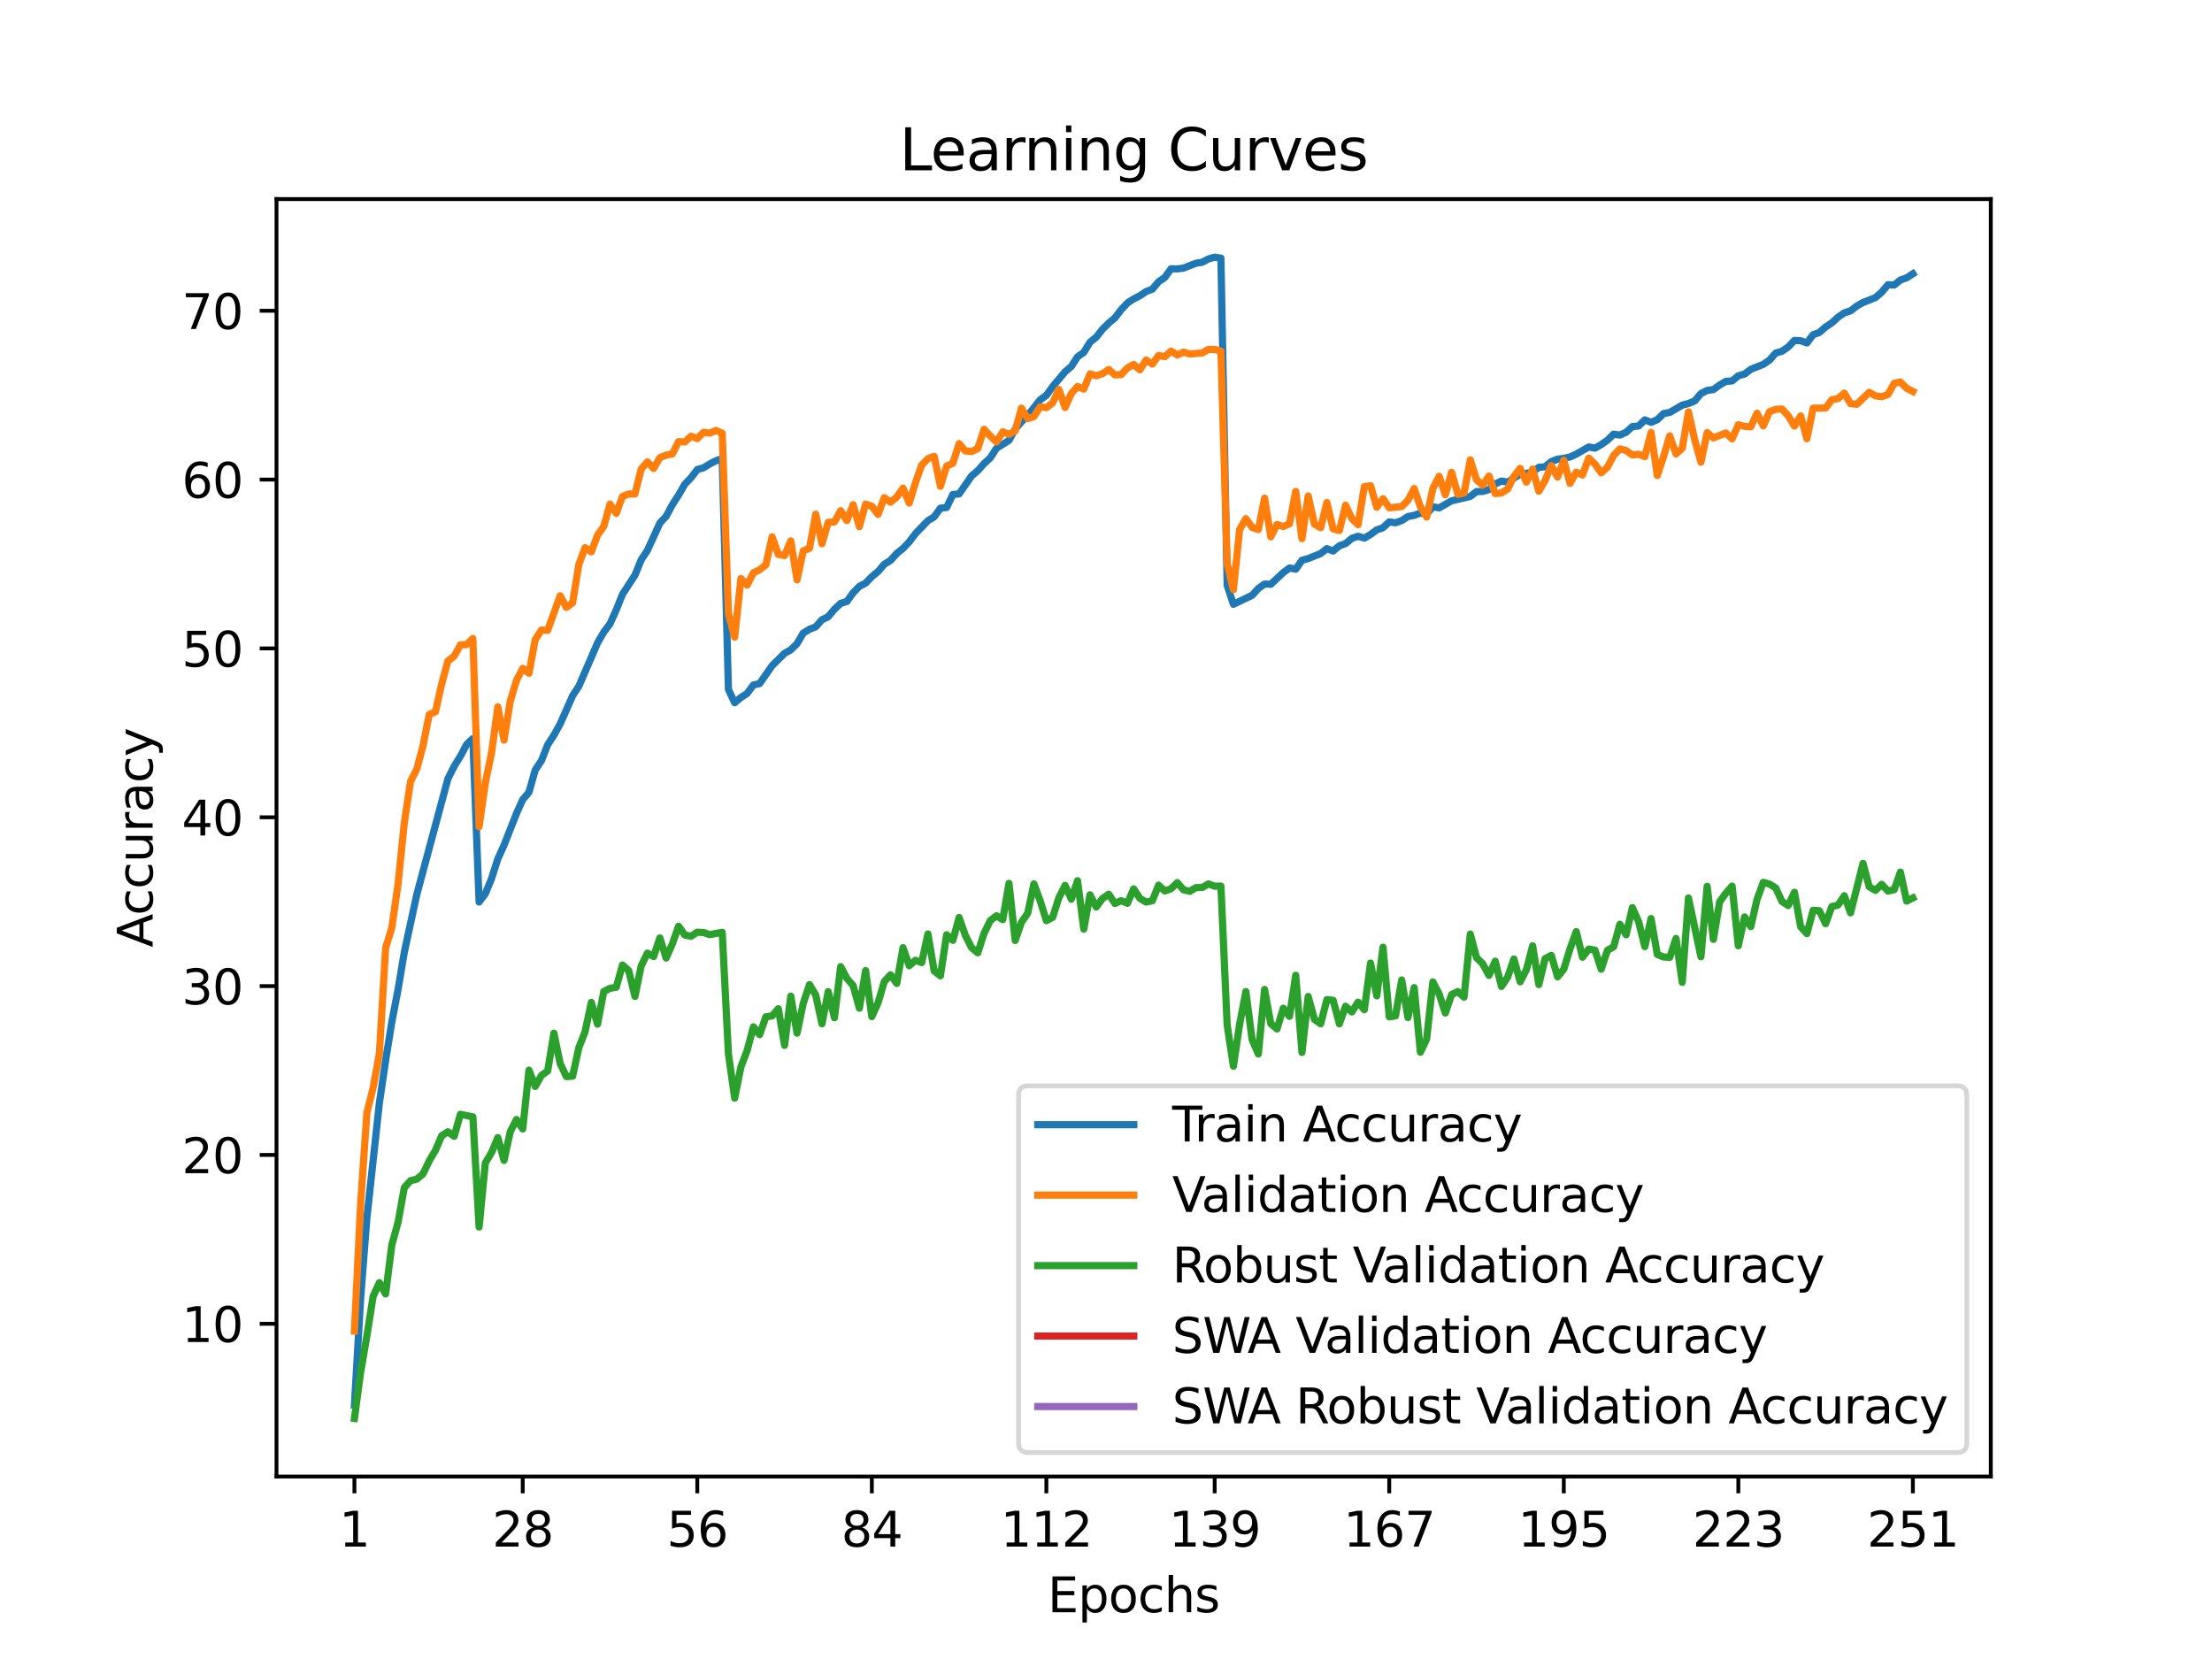 <?xml version="1.0" encoding="utf-8" standalone="no"?>
<!DOCTYPE svg PUBLIC "-//W3C//DTD SVG 1.1//EN"
  "http://www.w3.org/Graphics/SVG/1.1/DTD/svg11.dtd">
<svg xmlns:xlink="http://www.w3.org/1999/xlink" width="460.8pt" height="345.6pt" viewBox="0 0 460.8 345.6" xmlns="http://www.w3.org/2000/svg" version="1.1">
 <defs>
  <style type="text/css">*{stroke-linejoin: round; stroke-linecap: butt}</style>
 </defs>
 <g id="figure_1">
  <g id="patch_1">
   <path d="M 0 345.6 
L 460.8 345.6 
L 460.8 0 
L 0 0 
z
" style="fill: #ffffff"/>
  </g>
  <g id="axes_1">
   <g id="patch_2">
    <path d="M 57.6 307.584 
L 414.72 307.584 
L 414.72 41.472 
L 57.6 41.472 
z
" style="fill: #ffffff"/>
   </g>
   <g id="matplotlib.axis_1">
    <g id="xtick_1">
     <g id="line2d_1">
      <defs>
       <path id="mafac5661a6" d="M 0 0 
L 0 3.5 
" style="stroke: #000000; stroke-width: 0.8"/>
      </defs>
      <g>
       <use xlink:href="#mafac5661a6" x="73.833" y="307.584" style="stroke: #000000; stroke-width: 0.8"/>
      </g>
     </g>
     <g id="text_1">
      <!-- 1 -->
      <g transform="translate(70.651 322.182) scale(0.1 -0.1)">
       <defs>
        <path id="DejaVuSans-31" d="M 794 531 
L 1825 531 
L 1825 4091 
L 703 3866 
L 703 4441 
L 1819 4666 
L 2450 4666 
L 2450 531 
L 3481 531 
L 3481 0 
L 794 0 
L 794 531 
z
" transform="scale(0.016)"/>
       </defs>
       <use xlink:href="#DejaVuSans-31"/>
      </g>
     </g>
    </g>
    <g id="xtick_2">
     <g id="line2d_2">
      <g>
       <use xlink:href="#mafac5661a6" x="108.895" y="307.584" style="stroke: #000000; stroke-width: 0.8"/>
      </g>
     </g>
     <g id="text_2">
      <!-- 28 -->
      <g transform="translate(102.533 322.182) scale(0.1 -0.1)">
       <defs>
        <path id="DejaVuSans-32" d="M 1228 531 
L 3431 531 
L 3431 0 
L 469 0 
L 469 531 
Q 828 903 1448 1529 
Q 2069 2156 2228 2338 
Q 2531 2678 2651 2914 
Q 2772 3150 2772 3378 
Q 2772 3750 2511 3984 
Q 2250 4219 1831 4219 
Q 1534 4219 1204 4116 
Q 875 4013 500 3803 
L 500 4441 
Q 881 4594 1212 4672 
Q 1544 4750 1819 4750 
Q 2544 4750 2975 4387 
Q 3406 4025 3406 3419 
Q 3406 3131 3298 2873 
Q 3191 2616 2906 2266 
Q 2828 2175 2409 1742 
Q 1991 1309 1228 531 
z
" transform="scale(0.016)"/>
        <path id="DejaVuSans-38" d="M 2034 2216 
Q 1584 2216 1326 1975 
Q 1069 1734 1069 1313 
Q 1069 891 1326 650 
Q 1584 409 2034 409 
Q 2484 409 2743 651 
Q 3003 894 3003 1313 
Q 3003 1734 2745 1975 
Q 2488 2216 2034 2216 
z
M 1403 2484 
Q 997 2584 770 2862 
Q 544 3141 544 3541 
Q 544 4100 942 4425 
Q 1341 4750 2034 4750 
Q 2731 4750 3128 4425 
Q 3525 4100 3525 3541 
Q 3525 3141 3298 2862 
Q 3072 2584 2669 2484 
Q 3125 2378 3379 2068 
Q 3634 1759 3634 1313 
Q 3634 634 3220 271 
Q 2806 -91 2034 -91 
Q 1263 -91 848 271 
Q 434 634 434 1313 
Q 434 1759 690 2068 
Q 947 2378 1403 2484 
z
M 1172 3481 
Q 1172 3119 1398 2916 
Q 1625 2713 2034 2713 
Q 2441 2713 2670 2916 
Q 2900 3119 2900 3481 
Q 2900 3844 2670 4047 
Q 2441 4250 2034 4250 
Q 1625 4250 1398 4047 
Q 1172 3844 1172 3481 
z
" transform="scale(0.016)"/>
       </defs>
       <use xlink:href="#DejaVuSans-32"/>
       <use xlink:href="#DejaVuSans-38" x="63.623"/>
      </g>
     </g>
    </g>
    <g id="xtick_3">
     <g id="line2d_3">
      <g>
       <use xlink:href="#mafac5661a6" x="145.257" y="307.584" style="stroke: #000000; stroke-width: 0.8"/>
      </g>
     </g>
     <g id="text_3">
      <!-- 56 -->
      <g transform="translate(138.894 322.182) scale(0.1 -0.1)">
       <defs>
        <path id="DejaVuSans-35" d="M 691 4666 
L 3169 4666 
L 3169 4134 
L 1269 4134 
L 1269 2991 
Q 1406 3038 1543 3061 
Q 1681 3084 1819 3084 
Q 2600 3084 3056 2656 
Q 3513 2228 3513 1497 
Q 3513 744 3044 326 
Q 2575 -91 1722 -91 
Q 1428 -91 1123 -41 
Q 819 9 494 109 
L 494 744 
Q 775 591 1075 516 
Q 1375 441 1709 441 
Q 2250 441 2565 725 
Q 2881 1009 2881 1497 
Q 2881 1984 2565 2268 
Q 2250 2553 1709 2553 
Q 1456 2553 1204 2497 
Q 953 2441 691 2322 
L 691 4666 
z
" transform="scale(0.016)"/>
        <path id="DejaVuSans-36" d="M 2113 2584 
Q 1688 2584 1439 2293 
Q 1191 2003 1191 1497 
Q 1191 994 1439 701 
Q 1688 409 2113 409 
Q 2538 409 2786 701 
Q 3034 994 3034 1497 
Q 3034 2003 2786 2293 
Q 2538 2584 2113 2584 
z
M 3366 4563 
L 3366 3988 
Q 3128 4100 2886 4159 
Q 2644 4219 2406 4219 
Q 1781 4219 1451 3797 
Q 1122 3375 1075 2522 
Q 1259 2794 1537 2939 
Q 1816 3084 2150 3084 
Q 2853 3084 3261 2657 
Q 3669 2231 3669 1497 
Q 3669 778 3244 343 
Q 2819 -91 2113 -91 
Q 1303 -91 875 529 
Q 447 1150 447 2328 
Q 447 3434 972 4092 
Q 1497 4750 2381 4750 
Q 2619 4750 2861 4703 
Q 3103 4656 3366 4563 
z
" transform="scale(0.016)"/>
       </defs>
       <use xlink:href="#DejaVuSans-35"/>
       <use xlink:href="#DejaVuSans-36" x="63.623"/>
      </g>
     </g>
    </g>
    <g id="xtick_4">
     <g id="line2d_4">
      <g>
       <use xlink:href="#mafac5661a6" x="181.618" y="307.584" style="stroke: #000000; stroke-width: 0.8"/>
      </g>
     </g>
     <g id="text_4">
      <!-- 84 -->
      <g transform="translate(175.256 322.182) scale(0.1 -0.1)">
       <defs>
        <path id="DejaVuSans-34" d="M 2419 4116 
L 825 1625 
L 2419 1625 
L 2419 4116 
z
M 2253 4666 
L 3047 4666 
L 3047 1625 
L 3713 1625 
L 3713 1100 
L 3047 1100 
L 3047 0 
L 2419 0 
L 2419 1100 
L 313 1100 
L 313 1709 
L 2253 4666 
z
" transform="scale(0.016)"/>
       </defs>
       <use xlink:href="#DejaVuSans-38"/>
       <use xlink:href="#DejaVuSans-34" x="63.623"/>
      </g>
     </g>
    </g>
    <g id="xtick_5">
     <g id="line2d_5">
      <g>
       <use xlink:href="#mafac5661a6" x="217.979" y="307.584" style="stroke: #000000; stroke-width: 0.8"/>
      </g>
     </g>
     <g id="text_5">
      <!-- 112 -->
      <g transform="translate(208.436 322.182) scale(0.1 -0.1)">
       <use xlink:href="#DejaVuSans-31"/>
       <use xlink:href="#DejaVuSans-31" x="63.623"/>
       <use xlink:href="#DejaVuSans-32" x="127.246"/>
      </g>
     </g>
    </g>
    <g id="xtick_6">
     <g id="line2d_6">
      <g>
       <use xlink:href="#mafac5661a6" x="253.042" y="307.584" style="stroke: #000000; stroke-width: 0.8"/>
      </g>
     </g>
     <g id="text_6">
      <!-- 139 -->
      <g transform="translate(243.498 322.182) scale(0.1 -0.1)">
       <defs>
        <path id="DejaVuSans-33" d="M 2597 2516 
Q 3050 2419 3304 2112 
Q 3559 1806 3559 1356 
Q 3559 666 3084 287 
Q 2609 -91 1734 -91 
Q 1441 -91 1130 -33 
Q 819 25 488 141 
L 488 750 
Q 750 597 1062 519 
Q 1375 441 1716 441 
Q 2309 441 2620 675 
Q 2931 909 2931 1356 
Q 2931 1769 2642 2001 
Q 2353 2234 1838 2234 
L 1294 2234 
L 1294 2753 
L 1863 2753 
Q 2328 2753 2575 2939 
Q 2822 3125 2822 3475 
Q 2822 3834 2567 4026 
Q 2313 4219 1838 4219 
Q 1578 4219 1281 4162 
Q 984 4106 628 3988 
L 628 4550 
Q 988 4650 1302 4700 
Q 1616 4750 1894 4750 
Q 2613 4750 3031 4423 
Q 3450 4097 3450 3541 
Q 3450 3153 3228 2886 
Q 3006 2619 2597 2516 
z
" transform="scale(0.016)"/>
        <path id="DejaVuSans-39" d="M 703 97 
L 703 672 
Q 941 559 1184 500 
Q 1428 441 1663 441 
Q 2288 441 2617 861 
Q 2947 1281 2994 2138 
Q 2813 1869 2534 1725 
Q 2256 1581 1919 1581 
Q 1219 1581 811 2004 
Q 403 2428 403 3163 
Q 403 3881 828 4315 
Q 1253 4750 1959 4750 
Q 2769 4750 3195 4129 
Q 3622 3509 3622 2328 
Q 3622 1225 3098 567 
Q 2575 -91 1691 -91 
Q 1453 -91 1209 -44 
Q 966 3 703 97 
z
M 1959 2075 
Q 2384 2075 2632 2365 
Q 2881 2656 2881 3163 
Q 2881 3666 2632 3958 
Q 2384 4250 1959 4250 
Q 1534 4250 1286 3958 
Q 1038 3666 1038 3163 
Q 1038 2656 1286 2365 
Q 1534 2075 1959 2075 
z
" transform="scale(0.016)"/>
       </defs>
       <use xlink:href="#DejaVuSans-31"/>
       <use xlink:href="#DejaVuSans-33" x="63.623"/>
       <use xlink:href="#DejaVuSans-39" x="127.246"/>
      </g>
     </g>
    </g>
    <g id="xtick_7">
     <g id="line2d_7">
      <g>
       <use xlink:href="#mafac5661a6" x="289.403" y="307.584" style="stroke: #000000; stroke-width: 0.8"/>
      </g>
     </g>
     <g id="text_7">
      <!-- 167 -->
      <g transform="translate(279.86 322.182) scale(0.1 -0.1)">
       <defs>
        <path id="DejaVuSans-37" d="M 525 4666 
L 3525 4666 
L 3525 4397 
L 1831 0 
L 1172 0 
L 2766 4134 
L 525 4134 
L 525 4666 
z
" transform="scale(0.016)"/>
       </defs>
       <use xlink:href="#DejaVuSans-31"/>
       <use xlink:href="#DejaVuSans-36" x="63.623"/>
       <use xlink:href="#DejaVuSans-37" x="127.246"/>
      </g>
     </g>
    </g>
    <g id="xtick_8">
     <g id="line2d_8">
      <g>
       <use xlink:href="#mafac5661a6" x="325.765" y="307.584" style="stroke: #000000; stroke-width: 0.8"/>
      </g>
     </g>
     <g id="text_8">
      <!-- 195 -->
      <g transform="translate(316.221 322.182) scale(0.1 -0.1)">
       <use xlink:href="#DejaVuSans-31"/>
       <use xlink:href="#DejaVuSans-39" x="63.623"/>
       <use xlink:href="#DejaVuSans-35" x="127.246"/>
      </g>
     </g>
    </g>
    <g id="xtick_9">
     <g id="line2d_9">
      <g>
       <use xlink:href="#mafac5661a6" x="362.126" y="307.584" style="stroke: #000000; stroke-width: 0.8"/>
      </g>
     </g>
     <g id="text_9">
      <!-- 223 -->
      <g transform="translate(352.582 322.182) scale(0.1 -0.1)">
       <use xlink:href="#DejaVuSans-32"/>
       <use xlink:href="#DejaVuSans-32" x="63.623"/>
       <use xlink:href="#DejaVuSans-33" x="127.246"/>
      </g>
     </g>
    </g>
    <g id="xtick_10">
     <g id="line2d_10">
      <g>
       <use xlink:href="#mafac5661a6" x="398.487" y="307.584" style="stroke: #000000; stroke-width: 0.8"/>
      </g>
     </g>
     <g id="text_10">
      <!-- 251 -->
      <g transform="translate(388.944 322.182) scale(0.1 -0.1)">
       <use xlink:href="#DejaVuSans-32"/>
       <use xlink:href="#DejaVuSans-35" x="63.623"/>
       <use xlink:href="#DejaVuSans-31" x="127.246"/>
      </g>
     </g>
    </g>
    <g id="text_11">
     <!-- Epochs -->
     <g transform="translate(218.244 335.861) scale(0.1 -0.1)">
      <defs>
       <path id="DejaVuSans-45" d="M 628 4666 
L 3578 4666 
L 3578 4134 
L 1259 4134 
L 1259 2753 
L 3481 2753 
L 3481 2222 
L 1259 2222 
L 1259 531 
L 3634 531 
L 3634 0 
L 628 0 
L 628 4666 
z
" transform="scale(0.016)"/>
       <path id="DejaVuSans-70" d="M 1159 525 
L 1159 -1331 
L 581 -1331 
L 581 3500 
L 1159 3500 
L 1159 2969 
Q 1341 3281 1617 3432 
Q 1894 3584 2278 3584 
Q 2916 3584 3314 3078 
Q 3713 2572 3713 1747 
Q 3713 922 3314 415 
Q 2916 -91 2278 -91 
Q 1894 -91 1617 61 
Q 1341 213 1159 525 
z
M 3116 1747 
Q 3116 2381 2855 2742 
Q 2594 3103 2138 3103 
Q 1681 3103 1420 2742 
Q 1159 2381 1159 1747 
Q 1159 1113 1420 752 
Q 1681 391 2138 391 
Q 2594 391 2855 752 
Q 3116 1113 3116 1747 
z
" transform="scale(0.016)"/>
       <path id="DejaVuSans-6f" d="M 1959 3097 
Q 1497 3097 1228 2736 
Q 959 2375 959 1747 
Q 959 1119 1226 758 
Q 1494 397 1959 397 
Q 2419 397 2687 759 
Q 2956 1122 2956 1747 
Q 2956 2369 2687 2733 
Q 2419 3097 1959 3097 
z
M 1959 3584 
Q 2709 3584 3137 3096 
Q 3566 2609 3566 1747 
Q 3566 888 3137 398 
Q 2709 -91 1959 -91 
Q 1206 -91 779 398 
Q 353 888 353 1747 
Q 353 2609 779 3096 
Q 1206 3584 1959 3584 
z
" transform="scale(0.016)"/>
       <path id="DejaVuSans-63" d="M 3122 3366 
L 3122 2828 
Q 2878 2963 2633 3030 
Q 2388 3097 2138 3097 
Q 1578 3097 1268 2742 
Q 959 2388 959 1747 
Q 959 1106 1268 751 
Q 1578 397 2138 397 
Q 2388 397 2633 464 
Q 2878 531 3122 666 
L 3122 134 
Q 2881 22 2623 -34 
Q 2366 -91 2075 -91 
Q 1284 -91 818 406 
Q 353 903 353 1747 
Q 353 2603 823 3093 
Q 1294 3584 2113 3584 
Q 2378 3584 2631 3529 
Q 2884 3475 3122 3366 
z
" transform="scale(0.016)"/>
       <path id="DejaVuSans-68" d="M 3513 2113 
L 3513 0 
L 2938 0 
L 2938 2094 
Q 2938 2591 2744 2837 
Q 2550 3084 2163 3084 
Q 1697 3084 1428 2787 
Q 1159 2491 1159 1978 
L 1159 0 
L 581 0 
L 581 4863 
L 1159 4863 
L 1159 2956 
Q 1366 3272 1645 3428 
Q 1925 3584 2291 3584 
Q 2894 3584 3203 3211 
Q 3513 2838 3513 2113 
z
" transform="scale(0.016)"/>
       <path id="DejaVuSans-73" d="M 2834 3397 
L 2834 2853 
Q 2591 2978 2328 3040 
Q 2066 3103 1784 3103 
Q 1356 3103 1142 2972 
Q 928 2841 928 2578 
Q 928 2378 1081 2264 
Q 1234 2150 1697 2047 
L 1894 2003 
Q 2506 1872 2764 1633 
Q 3022 1394 3022 966 
Q 3022 478 2636 193 
Q 2250 -91 1575 -91 
Q 1294 -91 989 -36 
Q 684 19 347 128 
L 347 722 
Q 666 556 975 473 
Q 1284 391 1588 391 
Q 1994 391 2212 530 
Q 2431 669 2431 922 
Q 2431 1156 2273 1281 
Q 2116 1406 1581 1522 
L 1381 1569 
Q 847 1681 609 1914 
Q 372 2147 372 2553 
Q 372 3047 722 3315 
Q 1072 3584 1716 3584 
Q 2034 3584 2315 3537 
Q 2597 3491 2834 3397 
z
" transform="scale(0.016)"/>
      </defs>
      <use xlink:href="#DejaVuSans-45"/>
      <use xlink:href="#DejaVuSans-70" x="63.184"/>
      <use xlink:href="#DejaVuSans-6f" x="126.66"/>
      <use xlink:href="#DejaVuSans-63" x="187.842"/>
      <use xlink:href="#DejaVuSans-68" x="242.822"/>
      <use xlink:href="#DejaVuSans-73" x="306.201"/>
     </g>
    </g>
   </g>
   <g id="matplotlib.axis_2">
    <g id="ytick_1">
     <g id="line2d_11">
      <defs>
       <path id="m7139bd5813" d="M 0 0 
L -3.5 0 
" style="stroke: #000000; stroke-width: 0.8"/>
      </defs>
      <g>
       <use xlink:href="#m7139bd5813" x="57.6" y="275.767" style="stroke: #000000; stroke-width: 0.8"/>
      </g>
     </g>
     <g id="text_12">
      <!-- 10 -->
      <g transform="translate(37.875 279.567) scale(0.1 -0.1)">
       <defs>
        <path id="DejaVuSans-30" d="M 2034 4250 
Q 1547 4250 1301 3770 
Q 1056 3291 1056 2328 
Q 1056 1369 1301 889 
Q 1547 409 2034 409 
Q 2525 409 2770 889 
Q 3016 1369 3016 2328 
Q 3016 3291 2770 3770 
Q 2525 4250 2034 4250 
z
M 2034 4750 
Q 2819 4750 3233 4129 
Q 3647 3509 3647 2328 
Q 3647 1150 3233 529 
Q 2819 -91 2034 -91 
Q 1250 -91 836 529 
Q 422 1150 422 2328 
Q 422 3509 836 4129 
Q 1250 4750 2034 4750 
z
" transform="scale(0.016)"/>
       </defs>
       <use xlink:href="#DejaVuSans-31"/>
       <use xlink:href="#DejaVuSans-30" x="63.623"/>
      </g>
     </g>
    </g>
    <g id="ytick_2">
     <g id="line2d_12">
      <g>
       <use xlink:href="#m7139bd5813" x="57.6" y="240.595" style="stroke: #000000; stroke-width: 0.8"/>
      </g>
     </g>
     <g id="text_13">
      <!-- 20 -->
      <g transform="translate(37.875 244.395) scale(0.1 -0.1)">
       <use xlink:href="#DejaVuSans-32"/>
       <use xlink:href="#DejaVuSans-30" x="63.623"/>
      </g>
     </g>
    </g>
    <g id="ytick_3">
     <g id="line2d_13">
      <g>
       <use xlink:href="#m7139bd5813" x="57.6" y="205.423" style="stroke: #000000; stroke-width: 0.8"/>
      </g>
     </g>
     <g id="text_14">
      <!-- 30 -->
      <g transform="translate(37.875 209.223) scale(0.1 -0.1)">
       <use xlink:href="#DejaVuSans-33"/>
       <use xlink:href="#DejaVuSans-30" x="63.623"/>
      </g>
     </g>
    </g>
    <g id="ytick_4">
     <g id="line2d_14">
      <g>
       <use xlink:href="#m7139bd5813" x="57.6" y="170.251" style="stroke: #000000; stroke-width: 0.8"/>
      </g>
     </g>
     <g id="text_15">
      <!-- 40 -->
      <g transform="translate(37.875 174.05) scale(0.1 -0.1)">
       <use xlink:href="#DejaVuSans-34"/>
       <use xlink:href="#DejaVuSans-30" x="63.623"/>
      </g>
     </g>
    </g>
    <g id="ytick_5">
     <g id="line2d_15">
      <g>
       <use xlink:href="#m7139bd5813" x="57.6" y="135.079" style="stroke: #000000; stroke-width: 0.8"/>
      </g>
     </g>
     <g id="text_16">
      <!-- 50 -->
      <g transform="translate(37.875 138.878) scale(0.1 -0.1)">
       <use xlink:href="#DejaVuSans-35"/>
       <use xlink:href="#DejaVuSans-30" x="63.623"/>
      </g>
     </g>
    </g>
    <g id="ytick_6">
     <g id="line2d_16">
      <g>
       <use xlink:href="#m7139bd5813" x="57.6" y="99.907" style="stroke: #000000; stroke-width: 0.8"/>
      </g>
     </g>
     <g id="text_17">
      <!-- 60 -->
      <g transform="translate(37.875 103.706) scale(0.1 -0.1)">
       <use xlink:href="#DejaVuSans-36"/>
       <use xlink:href="#DejaVuSans-30" x="63.623"/>
      </g>
     </g>
    </g>
    <g id="ytick_7">
     <g id="line2d_17">
      <g>
       <use xlink:href="#m7139bd5813" x="57.6" y="64.735" style="stroke: #000000; stroke-width: 0.8"/>
      </g>
     </g>
     <g id="text_18">
      <!-- 70 -->
      <g transform="translate(37.875 68.534) scale(0.1 -0.1)">
       <use xlink:href="#DejaVuSans-37"/>
       <use xlink:href="#DejaVuSans-30" x="63.623"/>
      </g>
     </g>
    </g>
    <g id="text_19">
     <!-- Accuracy -->
     <g transform="translate(31.795 197.356) rotate(-90) scale(0.1 -0.1)">
      <defs>
       <path id="DejaVuSans-41" d="M 2188 4044 
L 1331 1722 
L 3047 1722 
L 2188 4044 
z
M 1831 4666 
L 2547 4666 
L 4325 0 
L 3669 0 
L 3244 1197 
L 1141 1197 
L 716 0 
L 50 0 
L 1831 4666 
z
" transform="scale(0.016)"/>
       <path id="DejaVuSans-75" d="M 544 1381 
L 544 3500 
L 1119 3500 
L 1119 1403 
Q 1119 906 1312 657 
Q 1506 409 1894 409 
Q 2359 409 2629 706 
Q 2900 1003 2900 1516 
L 2900 3500 
L 3475 3500 
L 3475 0 
L 2900 0 
L 2900 538 
Q 2691 219 2414 64 
Q 2138 -91 1772 -91 
Q 1169 -91 856 284 
Q 544 659 544 1381 
z
M 1991 3584 
L 1991 3584 
z
" transform="scale(0.016)"/>
       <path id="DejaVuSans-72" d="M 2631 2963 
Q 2534 3019 2420 3045 
Q 2306 3072 2169 3072 
Q 1681 3072 1420 2755 
Q 1159 2438 1159 1844 
L 1159 0 
L 581 0 
L 581 3500 
L 1159 3500 
L 1159 2956 
Q 1341 3275 1631 3429 
Q 1922 3584 2338 3584 
Q 2397 3584 2469 3576 
Q 2541 3569 2628 3553 
L 2631 2963 
z
" transform="scale(0.016)"/>
       <path id="DejaVuSans-61" d="M 2194 1759 
Q 1497 1759 1228 1600 
Q 959 1441 959 1056 
Q 959 750 1161 570 
Q 1363 391 1709 391 
Q 2188 391 2477 730 
Q 2766 1069 2766 1631 
L 2766 1759 
L 2194 1759 
z
M 3341 1997 
L 3341 0 
L 2766 0 
L 2766 531 
Q 2569 213 2275 61 
Q 1981 -91 1556 -91 
Q 1019 -91 701 211 
Q 384 513 384 1019 
Q 384 1609 779 1909 
Q 1175 2209 1959 2209 
L 2766 2209 
L 2766 2266 
Q 2766 2663 2505 2880 
Q 2244 3097 1772 3097 
Q 1472 3097 1187 3025 
Q 903 2953 641 2809 
L 641 3341 
Q 956 3463 1253 3523 
Q 1550 3584 1831 3584 
Q 2591 3584 2966 3190 
Q 3341 2797 3341 1997 
z
" transform="scale(0.016)"/>
       <path id="DejaVuSans-79" d="M 2059 -325 
Q 1816 -950 1584 -1140 
Q 1353 -1331 966 -1331 
L 506 -1331 
L 506 -850 
L 844 -850 
Q 1081 -850 1212 -737 
Q 1344 -625 1503 -206 
L 1606 56 
L 191 3500 
L 800 3500 
L 1894 763 
L 2988 3500 
L 3597 3500 
L 2059 -325 
z
" transform="scale(0.016)"/>
      </defs>
      <use xlink:href="#DejaVuSans-41"/>
      <use xlink:href="#DejaVuSans-63" x="66.658"/>
      <use xlink:href="#DejaVuSans-63" x="121.639"/>
      <use xlink:href="#DejaVuSans-75" x="176.619"/>
      <use xlink:href="#DejaVuSans-72" x="239.998"/>
      <use xlink:href="#DejaVuSans-61" x="281.111"/>
      <use xlink:href="#DejaVuSans-63" x="342.391"/>
      <use xlink:href="#DejaVuSans-79" x="397.371"/>
     </g>
    </g>
   </g>
   <g id="line2d_18">
    <path d="M 73.833 292.713 
L 75.131 270.39 
L 76.43 253.722 
L 79.027 229.819 
L 80.326 220.948 
L 81.624 212.897 
L 82.923 206.127 
L 84.222 198.378 
L 86.819 186.364 
L 93.312 162.218 
L 94.611 159.633 
L 95.909 157.53 
L 97.208 155.078 
L 98.506 153.858 
L 99.805 187.901 
L 101.104 186.167 
L 102.402 183.012 
L 103.701 178.935 
L 105 176.062 
L 107.597 169.449 
L 108.895 166.558 
L 110.194 165.032 
L 111.493 160.417 
L 112.791 158.455 
L 114.09 155.148 
L 115.389 153.154 
L 116.687 150.815 
L 119.284 144.948 
L 120.583 142.954 
L 124.479 133.936 
L 125.777 131.689 
L 127.076 129.944 
L 128.375 127.056 
L 129.673 123.81 
L 132.271 119.825 
L 133.569 116.621 
L 134.868 114.655 
L 137.465 108.967 
L 138.764 107.571 
L 140.062 105.144 
L 141.361 103.129 
L 142.659 100.874 
L 143.958 99.527 
L 145.257 97.821 
L 146.555 97.452 
L 147.854 96.647 
L 149.153 95.978 
L 150.451 95.525 
L 151.75 143.647 
L 153.048 146.391 
L 154.347 145.3 
L 155.646 144.453 
L 156.944 142.694 
L 158.243 142.402 
L 160.84 138.677 
L 163.437 136.096 
L 164.736 135.378 
L 166.035 134.094 
L 167.333 131.879 
L 168.632 131.094 
L 169.93 130.574 
L 171.229 129.103 
L 172.528 128.477 
L 173.826 126.912 
L 175.125 125.692 
L 176.424 125.301 
L 177.722 123.49 
L 179.021 122.146 
L 180.319 121.475 
L 181.618 120.128 
L 182.917 119.055 
L 184.215 117.539 
L 185.514 116.744 
L 186.813 115.291 
L 188.111 114.254 
L 189.41 112.879 
L 190.708 111.166 
L 193.306 108.465 
L 194.604 107.67 
L 195.903 105.865 
L 197.201 105.718 
L 198.5 103.009 
L 199.799 102.89 
L 202.396 99.154 
L 203.695 98.047 
L 204.993 96.58 
L 206.292 95.391 
L 207.59 93.376 
L 210.188 91.747 
L 211.486 89.387 
L 212.785 87.871 
L 214.083 86.566 
L 216.681 83.288 
L 217.979 82.367 
L 219.278 80.545 
L 221.875 77.446 
L 223.174 76.345 
L 224.472 74.316 
L 225.771 73.416 
L 227.07 71.277 
L 228.368 70.243 
L 229.667 68.593 
L 230.966 67.31 
L 232.264 66.226 
L 233.563 64.521 
L 234.861 63.124 
L 236.16 62.27 
L 237.459 61.615 
L 238.757 60.729 
L 240.056 60.244 
L 241.354 58.686 
L 242.653 57.799 
L 243.952 55.988 
L 245.25 56.016 
L 246.549 55.851 
L 249.146 54.834 
L 250.445 54.63 
L 251.743 53.948 
L 253.042 53.568 
L 254.341 53.776 
L 255.639 121.946 
L 256.938 125.882 
L 260.834 124.018 
L 262.132 122.583 
L 263.431 121.668 
L 264.73 121.71 
L 267.327 119.283 
L 268.625 118.33 
L 269.924 118.573 
L 271.223 116.723 
L 272.521 116.361 
L 275.119 115.309 
L 276.417 114.293 
L 277.716 114.788 
L 279.014 113.702 
L 280.313 113.244 
L 281.612 112.151 
L 282.91 111.714 
L 284.209 112.105 
L 285.507 111.338 
L 286.806 110.385 
L 288.105 109.931 
L 289.403 108.721 
L 290.702 108.908 
L 292.001 108.45 
L 293.299 107.606 
L 294.598 107.353 
L 295.896 106.882 
L 297.195 107.121 
L 298.494 105.563 
L 299.792 105.806 
L 302.39 104.332 
L 306.285 103.417 
L 307.584 102.411 
L 308.883 102.38 
L 310.181 101.986 
L 311.48 100.829 
L 312.778 100.213 
L 314.077 100.438 
L 316.674 98.771 
L 317.973 98.613 
L 319.272 98.317 
L 320.57 97.357 
L 321.869 97.234 
L 323.167 96.165 
L 324.466 95.655 
L 325.765 95.493 
L 327.063 95.191 
L 328.362 94.6 
L 330.959 93.119 
L 332.258 93.351 
L 333.556 92.62 
L 334.855 91.705 
L 336.154 90.442 
L 337.452 90.625 
L 338.751 90.052 
L 340.049 88.86 
L 341.348 88.747 
L 342.647 87.463 
L 343.945 87.98 
L 345.244 87.432 
L 346.543 86.158 
L 347.841 85.919 
L 350.438 84.4 
L 351.737 84.052 
L 353.036 83.531 
L 354.334 81.976 
L 355.633 81.333 
L 356.931 81.153 
L 358.23 80.207 
L 359.529 79.444 
L 360.827 79.353 
L 362.126 78.273 
L 363.425 77.921 
L 364.723 76.936 
L 367.32 75.899 
L 368.619 75.026 
L 369.918 73.542 
L 371.216 73.183 
L 372.515 72.276 
L 373.814 70.918 
L 375.112 70.975 
L 376.411 71.439 
L 377.709 69.723 
L 379.008 69.248 
L 380.307 68.119 
L 381.605 67.253 
L 382.904 66.061 
L 384.202 65.175 
L 385.501 64.753 
L 386.8 63.761 
L 388.098 63.015 
L 390.696 61.992 
L 391.994 60.866 
L 393.293 59.312 
L 394.591 59.378 
L 395.89 58.327 
L 397.189 57.877 
L 398.487 57.036 
L 398.487 57.036 
" clip-path="url(#p0a6ad23a44)" style="fill: none; stroke: #1f77b4; stroke-width: 1.5; stroke-linecap: square"/>
   </g>
   <g id="line2d_19">
    <path d="M 73.833 277.28 
L 75.131 250.584 
L 76.43 231.802 
L 77.729 226.597 
L 79.027 219.492 
L 80.326 197.51 
L 81.624 193.254 
L 82.923 184.144 
L 84.222 171.412 
L 85.52 162.795 
L 86.819 160.227 
L 88.118 155.373 
L 89.416 148.831 
L 90.715 148.269 
L 92.013 142.465 
L 93.312 137.682 
L 94.611 136.697 
L 95.909 134.341 
L 97.208 134.27 
L 98.506 133.004 
L 99.805 172.221 
L 101.104 163.076 
L 102.402 156.816 
L 103.701 147.249 
L 105 154.178 
L 106.298 146.053 
L 107.597 141.727 
L 108.895 139.23 
L 110.194 140.25 
L 111.493 133.25 
L 112.791 131.245 
L 114.09 131.316 
L 116.687 124.106 
L 117.986 126.532 
L 119.284 125.583 
L 120.583 117.599 
L 121.882 114.082 
L 123.18 114.961 
L 124.479 111.479 
L 125.777 109.65 
L 127.076 105.007 
L 128.375 106.942 
L 129.673 103.424 
L 130.972 102.897 
L 132.271 102.897 
L 133.569 97.727 
L 134.868 96.214 
L 136.166 97.586 
L 137.465 95.335 
L 138.764 94.807 
L 140.062 94.561 
L 141.361 91.993 
L 142.659 92.064 
L 143.958 90.868 
L 145.257 91.36 
L 146.555 90.059 
L 147.854 90.235 
L 149.153 89.672 
L 150.451 90.235 
L 151.75 127.869 
L 153.048 132.723 
L 154.347 120.518 
L 155.646 121.89 
L 156.944 119.322 
L 158.243 118.689 
L 159.542 117.669 
L 160.84 111.83 
L 162.139 115.488 
L 163.437 115.735 
L 164.736 112.675 
L 166.035 120.799 
L 167.333 114.75 
L 168.632 114.222 
L 169.93 107.117 
L 171.229 113.273 
L 172.528 108.806 
L 173.826 108.735 
L 175.125 106.379 
L 176.424 108.454 
L 177.722 105.148 
L 179.021 109.72 
L 180.319 105.007 
L 181.618 105.464 
L 182.917 107.153 
L 184.215 103.671 
L 185.514 104.62 
L 186.813 103.53 
L 188.111 101.701 
L 189.41 104.796 
L 190.708 100.54 
L 192.007 96.882 
L 193.306 95.546 
L 194.604 95.053 
L 195.903 101.314 
L 197.201 97.093 
L 198.5 96.495 
L 199.799 92.416 
L 201.097 93.928 
L 202.396 94.069 
L 203.695 93.436 
L 204.993 89.426 
L 206.292 90.833 
L 207.59 92.064 
L 208.889 89.953 
L 210.188 90.481 
L 211.486 89.742 
L 212.785 85.029 
L 214.083 87.21 
L 215.382 86.788 
L 216.681 84.748 
L 217.979 84.924 
L 219.278 83.939 
L 220.577 81.125 
L 221.875 84.889 
L 223.174 81.969 
L 224.472 80.527 
L 225.771 81.055 
L 227.07 77.889 
L 228.368 78.276 
L 229.667 77.854 
L 230.966 76.975 
L 232.264 78.101 
L 233.563 78.03 
L 234.861 76.658 
L 236.16 75.92 
L 237.459 77.045 
L 238.757 75.005 
L 240.056 75.849 
L 241.354 74.056 
L 242.653 74.302 
L 243.952 73.141 
L 245.25 73.95 
L 246.549 73.352 
L 247.848 73.739 
L 250.445 73.528 
L 251.743 72.79 
L 253.042 72.79 
L 254.341 73.141 
L 255.639 117.423 
L 256.938 122.839 
L 258.237 110.283 
L 259.535 108.032 
L 260.834 109.861 
L 262.132 110.318 
L 263.431 103.776 
L 264.73 111.83 
L 266.028 109.263 
L 267.327 109.685 
L 268.625 109.122 
L 269.924 102.369 
L 271.223 112.217 
L 272.521 103.319 
L 273.82 109.193 
L 275.119 109.931 
L 276.417 104.691 
L 277.716 110.177 
L 279.014 110.529 
L 280.313 105.253 
L 281.612 108.032 
L 282.91 109.298 
L 284.209 101.384 
L 285.507 101.173 
L 286.806 105.675 
L 288.105 103.882 
L 289.403 105.781 
L 292.001 105.535 
L 293.299 104.233 
L 294.598 101.771 
L 295.896 105.57 
L 297.195 107.715 
L 298.494 101.771 
L 299.792 99.204 
L 301.091 103.073 
L 302.39 98.395 
L 303.688 102.967 
L 304.987 102.721 
L 306.285 95.792 
L 307.584 99.942 
L 308.883 101.103 
L 310.181 99.169 
L 311.48 102.826 
L 312.778 102.686 
L 314.077 101.877 
L 315.376 99.239 
L 316.674 97.586 
L 317.973 100.435 
L 319.272 97.727 
L 320.57 102.334 
L 321.869 100.118 
L 323.167 96.988 
L 324.466 99.38 
L 325.765 95.898 
L 327.063 100.716 
L 328.362 98.36 
L 329.661 98.958 
L 330.959 95.44 
L 332.258 96.671 
L 333.556 98.5 
L 334.855 97.34 
L 336.154 94.878 
L 337.452 93.506 
L 338.751 93.858 
L 340.049 94.772 
L 341.348 94.631 
L 342.647 95.124 
L 343.945 90.094 
L 345.244 99.063 
L 346.543 95.124 
L 347.841 90.798 
L 349.14 94.561 
L 350.438 93.4 
L 351.737 85.803 
L 353.036 91.607 
L 354.334 96.284 
L 355.633 90.129 
L 356.931 91.22 
L 359.529 90.2 
L 360.827 91.431 
L 362.126 88.476 
L 363.425 88.828 
L 364.723 88.898 
L 366.022 86.085 
L 367.32 88.722 
L 368.619 85.768 
L 369.918 85.276 
L 371.216 85.205 
L 372.515 86.612 
L 373.814 88.758 
L 375.112 86.647 
L 376.411 91.396 
L 377.709 85.029 
L 380.307 84.994 
L 381.605 83.271 
L 382.904 83.025 
L 384.202 81.899 
L 385.501 84.08 
L 386.8 84.22 
L 389.397 81.723 
L 390.696 82.462 
L 391.994 82.638 
L 393.293 82.18 
L 394.591 79.859 
L 395.89 79.578 
L 397.189 80.879 
L 398.487 81.547 
L 398.487 81.547 
" clip-path="url(#p0a6ad23a44)" style="fill: none; stroke: #ff7f0e; stroke-width: 1.5; stroke-linecap: square"/>
   </g>
   <g id="line2d_20">
    <path d="M 73.833 295.488 
L 75.131 285.81 
L 76.43 278.29 
L 77.729 270.043 
L 79.027 267.205 
L 80.326 269.558 
L 81.624 259.346 
L 82.923 254.616 
L 84.222 247.411 
L 85.52 245.956 
L 86.819 245.641 
L 88.118 244.549 
L 89.416 241.832 
L 90.715 239.625 
L 92.013 236.593 
L 93.312 235.768 
L 94.611 236.714 
L 95.909 232.13 
L 98.506 232.663 
L 99.805 255.61 
L 101.104 242.269 
L 102.402 240.086 
L 103.701 236.981 
L 105 241.735 
L 106.298 235.744 
L 107.597 233.221 
L 108.895 235.186 
L 110.194 222.937 
L 111.493 226.332 
L 112.791 224.028 
L 114.09 223.106 
L 115.389 215.223 
L 116.687 221.53 
L 117.986 224.271 
L 119.284 224.198 
L 120.583 218.255 
L 121.882 214.908 
L 123.18 208.819 
L 124.479 213.355 
L 125.777 206.539 
L 127.076 205.884 
L 128.375 205.666 
L 129.673 201.033 
L 130.972 202.197 
L 132.271 207.582 
L 133.569 201.227 
L 134.868 198.559 
L 136.166 199.262 
L 137.465 195.381 
L 138.764 199.577 
L 140.062 196.642 
L 141.361 192.956 
L 142.659 194.775 
L 143.958 195.042 
L 145.257 194.193 
L 146.555 194.265 
L 147.854 194.702 
L 150.451 194.217 
L 151.75 219.589 
L 153.048 228.758 
L 154.347 222.233 
L 155.646 218.837 
L 156.944 213.913 
L 158.243 215.538 
L 159.542 211.827 
L 160.84 211.633 
L 162.139 210.129 
L 163.437 217.77 
L 164.736 207.509 
L 166.035 215.223 
L 167.333 209.013 
L 168.632 205.108 
L 169.93 207.267 
L 171.229 213.282 
L 172.528 206.587 
L 173.826 212.021 
L 175.125 201.373 
L 176.424 203.822 
L 177.722 205.302 
L 179.021 210.032 
L 180.319 202.197 
L 181.618 211.779 
L 182.917 208.892 
L 184.215 204.477 
L 185.514 203.07 
L 186.813 204.865 
L 188.111 197.418 
L 189.41 201.178 
L 190.708 200.038 
L 192.007 200.523 
L 193.306 194.556 
L 194.604 202.27 
L 195.903 203.289 
L 197.201 194.726 
L 198.5 195.891 
L 199.799 191.136 
L 201.097 194.847 
L 202.396 197.418 
L 203.695 198.486 
L 204.993 194.435 
L 206.292 191.791 
L 207.59 190.772 
L 208.889 191.573 
L 210.188 184.029 
L 211.486 195.915 
L 212.785 192.131 
L 214.083 190.263 
L 215.382 184.126 
L 216.681 187.643 
L 217.979 191.791 
L 219.278 191.112 
L 220.577 187.037 
L 221.875 184.441 
L 223.174 187.328 
L 224.472 183.471 
L 225.771 193.562 
L 227.07 186.406 
L 228.368 188.953 
L 229.667 187.182 
L 230.966 186.285 
L 232.264 188.225 
L 233.563 187.619 
L 234.861 188.177 
L 236.16 185.169 
L 237.459 187.158 
L 238.757 187.91 
L 240.056 187.643 
L 241.354 184.393 
L 242.653 185.606 
L 243.952 185.145 
L 245.25 183.859 
L 246.549 185.363 
L 247.848 185.678 
L 249.146 184.902 
L 250.445 184.878 
L 251.743 184.126 
L 253.042 184.611 
L 254.341 184.587 
L 255.639 213.549 
L 256.938 222.112 
L 258.237 213.355 
L 259.535 206.563 
L 260.834 216.533 
L 262.132 219.565 
L 263.431 206.127 
L 264.73 213.258 
L 266.028 214.35 
L 267.327 210.032 
L 268.625 211.73 
L 269.924 203.167 
L 271.223 219.249 
L 272.521 207.582 
L 273.82 212.361 
L 275.119 213.282 
L 276.417 208.237 
L 277.716 208.383 
L 279.014 213.282 
L 280.313 209.62 
L 281.612 210.808 
L 282.91 208.771 
L 284.209 210.347 
L 285.507 200.621 
L 286.806 207.461 
L 288.105 197.322 
L 289.403 211.827 
L 290.702 211.633 
L 292.001 204.138 
L 293.299 211.973 
L 294.598 205.739 
L 295.896 219.201 
L 297.195 216.46 
L 298.494 204.55 
L 299.792 207.049 
L 301.091 211.027 
L 302.39 207.194 
L 303.688 206.563 
L 304.987 207.728 
L 306.285 194.58 
L 307.584 199.48 
L 308.883 200.79 
L 310.181 203.192 
L 311.48 200.232 
L 312.778 205.496 
L 314.077 203.556 
L 315.376 199.772 
L 316.674 204.526 
L 317.973 202.027 
L 319.272 197.031 
L 320.57 205.108 
L 321.869 199.699 
L 323.167 199.02 
L 324.466 203.483 
L 325.765 201.906 
L 327.063 197.661 
L 328.362 194.071 
L 329.661 199.408 
L 330.959 197.71 
L 332.258 197.928 
L 333.556 201.906 
L 334.855 197.977 
L 336.154 197.225 
L 337.452 192.543 
L 338.751 194.726 
L 340.049 189.074 
L 341.348 191.985 
L 342.647 197.2 
L 343.945 191.354 
L 345.244 198.825 
L 346.543 199.359 
L 347.841 199.432 
L 349.14 195.502 
L 350.438 204.647 
L 351.737 187.061 
L 354.334 199.311 
L 355.633 184.636 
L 356.931 195.696 
L 358.23 187.862 
L 359.529 186.067 
L 360.827 184.587 
L 362.126 197.031 
L 363.425 191.015 
L 364.723 193.028 
L 366.022 187.352 
L 367.32 183.811 
L 368.619 184.174 
L 369.918 184.975 
L 371.216 187.789 
L 372.515 188.638 
L 373.814 185.873 
L 375.112 193.053 
L 376.411 194.484 
L 377.709 189.632 
L 379.008 189.729 
L 380.307 192.422 
L 381.605 188.856 
L 382.904 188.541 
L 384.202 186.6 
L 385.501 190.166 
L 388.098 179.857 
L 389.397 184.732 
L 390.696 185.484 
L 391.994 184.223 
L 393.293 185.63 
L 394.591 185.339 
L 395.89 181.676 
L 397.189 187.716 
L 398.487 187.061 
L 398.487 187.061 
" clip-path="url(#p0a6ad23a44)" style="fill: none; stroke: #2ca02c; stroke-width: 1.5; stroke-linecap: square"/>
   </g>
   <g id="line2d_21">
    <path d="M 0 0 
" clip-path="url(#p0a6ad23a44)" style="fill: none; stroke: #d62728; stroke-width: 1.5; stroke-linecap: square"/>
   </g>
   <g id="line2d_22">
    <path d="M 0 0 
" clip-path="url(#p0a6ad23a44)" style="fill: none; stroke: #9467bd; stroke-width: 1.5; stroke-linecap: square"/>
   </g>
   <g id="patch_3">
    <path d="M 57.6 307.584 
L 57.6 41.472 
" style="fill: none; stroke: #000000; stroke-width: 0.8; stroke-linejoin: miter; stroke-linecap: square"/>
   </g>
   <g id="patch_4">
    <path d="M 414.72 307.584 
L 414.72 41.472 
" style="fill: none; stroke: #000000; stroke-width: 0.8; stroke-linejoin: miter; stroke-linecap: square"/>
   </g>
   <g id="patch_5">
    <path d="M 57.6 307.584 
L 414.72 307.584 
" style="fill: none; stroke: #000000; stroke-width: 0.8; stroke-linejoin: miter; stroke-linecap: square"/>
   </g>
   <g id="patch_6">
    <path d="M 57.6 41.472 
L 414.72 41.472 
" style="fill: none; stroke: #000000; stroke-width: 0.8; stroke-linejoin: miter; stroke-linecap: square"/>
   </g>
   <g id="text_20">
    <!-- Learning Curves -->
    <g transform="translate(187.376 35.472) scale(0.12 -0.12)">
     <defs>
      <path id="DejaVuSans-4c" d="M 628 4666 
L 1259 4666 
L 1259 531 
L 3531 531 
L 3531 0 
L 628 0 
L 628 4666 
z
" transform="scale(0.016)"/>
      <path id="DejaVuSans-65" d="M 3597 1894 
L 3597 1613 
L 953 1613 
Q 991 1019 1311 708 
Q 1631 397 2203 397 
Q 2534 397 2845 478 
Q 3156 559 3463 722 
L 3463 178 
Q 3153 47 2828 -22 
Q 2503 -91 2169 -91 
Q 1331 -91 842 396 
Q 353 884 353 1716 
Q 353 2575 817 3079 
Q 1281 3584 2069 3584 
Q 2775 3584 3186 3129 
Q 3597 2675 3597 1894 
z
M 3022 2063 
Q 3016 2534 2758 2815 
Q 2500 3097 2075 3097 
Q 1594 3097 1305 2825 
Q 1016 2553 972 2059 
L 3022 2063 
z
" transform="scale(0.016)"/>
      <path id="DejaVuSans-6e" d="M 3513 2113 
L 3513 0 
L 2938 0 
L 2938 2094 
Q 2938 2591 2744 2837 
Q 2550 3084 2163 3084 
Q 1697 3084 1428 2787 
Q 1159 2491 1159 1978 
L 1159 0 
L 581 0 
L 581 3500 
L 1159 3500 
L 1159 2956 
Q 1366 3272 1645 3428 
Q 1925 3584 2291 3584 
Q 2894 3584 3203 3211 
Q 3513 2838 3513 2113 
z
" transform="scale(0.016)"/>
      <path id="DejaVuSans-69" d="M 603 3500 
L 1178 3500 
L 1178 0 
L 603 0 
L 603 3500 
z
M 603 4863 
L 1178 4863 
L 1178 4134 
L 603 4134 
L 603 4863 
z
" transform="scale(0.016)"/>
      <path id="DejaVuSans-67" d="M 2906 1791 
Q 2906 2416 2648 2759 
Q 2391 3103 1925 3103 
Q 1463 3103 1205 2759 
Q 947 2416 947 1791 
Q 947 1169 1205 825 
Q 1463 481 1925 481 
Q 2391 481 2648 825 
Q 2906 1169 2906 1791 
z
M 3481 434 
Q 3481 -459 3084 -895 
Q 2688 -1331 1869 -1331 
Q 1566 -1331 1297 -1286 
Q 1028 -1241 775 -1147 
L 775 -588 
Q 1028 -725 1275 -790 
Q 1522 -856 1778 -856 
Q 2344 -856 2625 -561 
Q 2906 -266 2906 331 
L 2906 616 
Q 2728 306 2450 153 
Q 2172 0 1784 0 
Q 1141 0 747 490 
Q 353 981 353 1791 
Q 353 2603 747 3093 
Q 1141 3584 1784 3584 
Q 2172 3584 2450 3431 
Q 2728 3278 2906 2969 
L 2906 3500 
L 3481 3500 
L 3481 434 
z
" transform="scale(0.016)"/>
      <path id="DejaVuSans-20" transform="scale(0.016)"/>
      <path id="DejaVuSans-43" d="M 4122 4306 
L 4122 3641 
Q 3803 3938 3442 4084 
Q 3081 4231 2675 4231 
Q 1875 4231 1450 3742 
Q 1025 3253 1025 2328 
Q 1025 1406 1450 917 
Q 1875 428 2675 428 
Q 3081 428 3442 575 
Q 3803 722 4122 1019 
L 4122 359 
Q 3791 134 3420 21 
Q 3050 -91 2638 -91 
Q 1578 -91 968 557 
Q 359 1206 359 2328 
Q 359 3453 968 4101 
Q 1578 4750 2638 4750 
Q 3056 4750 3426 4639 
Q 3797 4528 4122 4306 
z
" transform="scale(0.016)"/>
      <path id="DejaVuSans-76" d="M 191 3500 
L 800 3500 
L 1894 563 
L 2988 3500 
L 3597 3500 
L 2284 0 
L 1503 0 
L 191 3500 
z
" transform="scale(0.016)"/>
     </defs>
     <use xlink:href="#DejaVuSans-4c"/>
     <use xlink:href="#DejaVuSans-65" x="53.963"/>
     <use xlink:href="#DejaVuSans-61" x="115.486"/>
     <use xlink:href="#DejaVuSans-72" x="176.766"/>
     <use xlink:href="#DejaVuSans-6e" x="216.129"/>
     <use xlink:href="#DejaVuSans-69" x="279.508"/>
     <use xlink:href="#DejaVuSans-6e" x="307.291"/>
     <use xlink:href="#DejaVuSans-67" x="370.67"/>
     <use xlink:href="#DejaVuSans-20" x="434.146"/>
     <use xlink:href="#DejaVuSans-43" x="465.934"/>
     <use xlink:href="#DejaVuSans-75" x="535.758"/>
     <use xlink:href="#DejaVuSans-72" x="599.137"/>
     <use xlink:href="#DejaVuSans-76" x="640.25"/>
     <use xlink:href="#DejaVuSans-65" x="699.43"/>
     <use xlink:href="#DejaVuSans-73" x="760.953"/>
    </g>
   </g>
   <g id="legend_1">
    <g id="patch_7">
     <path d="M 214.189 302.584 
L 407.72 302.584 
Q 409.72 302.584 409.72 300.584 
L 409.72 228.193 
Q 409.72 226.193 407.72 226.193 
L 214.189 226.193 
Q 212.189 226.193 212.189 228.193 
L 212.189 300.584 
Q 212.189 302.584 214.189 302.584 
z
" style="fill: #ffffff; opacity: 0.8; stroke: #cccccc; stroke-linejoin: miter"/>
    </g>
    <g id="line2d_23">
     <path d="M 216.189 234.292 
L 226.189 234.292 
L 236.189 234.292 
" style="fill: none; stroke: #1f77b4; stroke-width: 1.5; stroke-linecap: square"/>
    </g>
    <g id="text_21">
     <!-- Train Accuracy -->
     <g transform="translate(244.189 237.792) scale(0.1 -0.1)">
      <defs>
       <path id="DejaVuSans-54" d="M -19 4666 
L 3928 4666 
L 3928 4134 
L 2272 4134 
L 2272 0 
L 1638 0 
L 1638 4134 
L -19 4134 
L -19 4666 
z
" transform="scale(0.016)"/>
      </defs>
      <use xlink:href="#DejaVuSans-54"/>
      <use xlink:href="#DejaVuSans-72" x="46.334"/>
      <use xlink:href="#DejaVuSans-61" x="87.447"/>
      <use xlink:href="#DejaVuSans-69" x="148.727"/>
      <use xlink:href="#DejaVuSans-6e" x="176.51"/>
      <use xlink:href="#DejaVuSans-20" x="239.889"/>
      <use xlink:href="#DejaVuSans-41" x="271.676"/>
      <use xlink:href="#DejaVuSans-63" x="338.334"/>
      <use xlink:href="#DejaVuSans-63" x="393.314"/>
      <use xlink:href="#DejaVuSans-75" x="448.295"/>
      <use xlink:href="#DejaVuSans-72" x="511.674"/>
      <use xlink:href="#DejaVuSans-61" x="552.787"/>
      <use xlink:href="#DejaVuSans-63" x="614.066"/>
      <use xlink:href="#DejaVuSans-79" x="669.047"/>
     </g>
    </g>
    <g id="line2d_24">
     <path d="M 216.189 248.97 
L 226.189 248.97 
L 236.189 248.97 
" style="fill: none; stroke: #ff7f0e; stroke-width: 1.5; stroke-linecap: square"/>
    </g>
    <g id="text_22">
     <!-- Validation Accuracy -->
     <g transform="translate(244.189 252.47) scale(0.1 -0.1)">
      <defs>
       <path id="DejaVuSans-56" d="M 1831 0 
L 50 4666 
L 709 4666 
L 2188 738 
L 3669 4666 
L 4325 4666 
L 2547 0 
L 1831 0 
z
" transform="scale(0.016)"/>
       <path id="DejaVuSans-6c" d="M 603 4863 
L 1178 4863 
L 1178 0 
L 603 0 
L 603 4863 
z
" transform="scale(0.016)"/>
       <path id="DejaVuSans-64" d="M 2906 2969 
L 2906 4863 
L 3481 4863 
L 3481 0 
L 2906 0 
L 2906 525 
Q 2725 213 2448 61 
Q 2172 -91 1784 -91 
Q 1150 -91 751 415 
Q 353 922 353 1747 
Q 353 2572 751 3078 
Q 1150 3584 1784 3584 
Q 2172 3584 2448 3432 
Q 2725 3281 2906 2969 
z
M 947 1747 
Q 947 1113 1208 752 
Q 1469 391 1925 391 
Q 2381 391 2643 752 
Q 2906 1113 2906 1747 
Q 2906 2381 2643 2742 
Q 2381 3103 1925 3103 
Q 1469 3103 1208 2742 
Q 947 2381 947 1747 
z
" transform="scale(0.016)"/>
       <path id="DejaVuSans-74" d="M 1172 4494 
L 1172 3500 
L 2356 3500 
L 2356 3053 
L 1172 3053 
L 1172 1153 
Q 1172 725 1289 603 
Q 1406 481 1766 481 
L 2356 481 
L 2356 0 
L 1766 0 
Q 1100 0 847 248 
Q 594 497 594 1153 
L 594 3053 
L 172 3053 
L 172 3500 
L 594 3500 
L 594 4494 
L 1172 4494 
z
" transform="scale(0.016)"/>
      </defs>
      <use xlink:href="#DejaVuSans-56"/>
      <use xlink:href="#DejaVuSans-61" x="60.658"/>
      <use xlink:href="#DejaVuSans-6c" x="121.938"/>
      <use xlink:href="#DejaVuSans-69" x="149.721"/>
      <use xlink:href="#DejaVuSans-64" x="177.504"/>
      <use xlink:href="#DejaVuSans-61" x="240.98"/>
      <use xlink:href="#DejaVuSans-74" x="302.26"/>
      <use xlink:href="#DejaVuSans-69" x="341.469"/>
      <use xlink:href="#DejaVuSans-6f" x="369.252"/>
      <use xlink:href="#DejaVuSans-6e" x="430.434"/>
      <use xlink:href="#DejaVuSans-20" x="493.812"/>
      <use xlink:href="#DejaVuSans-41" x="525.6"/>
      <use xlink:href="#DejaVuSans-63" x="592.258"/>
      <use xlink:href="#DejaVuSans-63" x="647.238"/>
      <use xlink:href="#DejaVuSans-75" x="702.219"/>
      <use xlink:href="#DejaVuSans-72" x="765.598"/>
      <use xlink:href="#DejaVuSans-61" x="806.711"/>
      <use xlink:href="#DejaVuSans-63" x="867.99"/>
      <use xlink:href="#DejaVuSans-79" x="922.971"/>
     </g>
    </g>
    <g id="line2d_25">
     <path d="M 216.189 263.648 
L 226.189 263.648 
L 236.189 263.648 
" style="fill: none; stroke: #2ca02c; stroke-width: 1.5; stroke-linecap: square"/>
    </g>
    <g id="text_23">
     <!-- Robust Validation Accuracy -->
     <g transform="translate(244.189 267.148) scale(0.1 -0.1)">
      <defs>
       <path id="DejaVuSans-52" d="M 2841 2188 
Q 3044 2119 3236 1894 
Q 3428 1669 3622 1275 
L 4263 0 
L 3584 0 
L 2988 1197 
Q 2756 1666 2539 1819 
Q 2322 1972 1947 1972 
L 1259 1972 
L 1259 0 
L 628 0 
L 628 4666 
L 2053 4666 
Q 2853 4666 3247 4331 
Q 3641 3997 3641 3322 
Q 3641 2881 3436 2590 
Q 3231 2300 2841 2188 
z
M 1259 4147 
L 1259 2491 
L 2053 2491 
Q 2509 2491 2742 2702 
Q 2975 2913 2975 3322 
Q 2975 3731 2742 3939 
Q 2509 4147 2053 4147 
L 1259 4147 
z
" transform="scale(0.016)"/>
       <path id="DejaVuSans-62" d="M 3116 1747 
Q 3116 2381 2855 2742 
Q 2594 3103 2138 3103 
Q 1681 3103 1420 2742 
Q 1159 2381 1159 1747 
Q 1159 1113 1420 752 
Q 1681 391 2138 391 
Q 2594 391 2855 752 
Q 3116 1113 3116 1747 
z
M 1159 2969 
Q 1341 3281 1617 3432 
Q 1894 3584 2278 3584 
Q 2916 3584 3314 3078 
Q 3713 2572 3713 1747 
Q 3713 922 3314 415 
Q 2916 -91 2278 -91 
Q 1894 -91 1617 61 
Q 1341 213 1159 525 
L 1159 0 
L 581 0 
L 581 4863 
L 1159 4863 
L 1159 2969 
z
" transform="scale(0.016)"/>
      </defs>
      <use xlink:href="#DejaVuSans-52"/>
      <use xlink:href="#DejaVuSans-6f" x="64.982"/>
      <use xlink:href="#DejaVuSans-62" x="126.164"/>
      <use xlink:href="#DejaVuSans-75" x="189.641"/>
      <use xlink:href="#DejaVuSans-73" x="253.02"/>
      <use xlink:href="#DejaVuSans-74" x="305.119"/>
      <use xlink:href="#DejaVuSans-20" x="344.328"/>
      <use xlink:href="#DejaVuSans-56" x="376.115"/>
      <use xlink:href="#DejaVuSans-61" x="436.773"/>
      <use xlink:href="#DejaVuSans-6c" x="498.053"/>
      <use xlink:href="#DejaVuSans-69" x="525.836"/>
      <use xlink:href="#DejaVuSans-64" x="553.619"/>
      <use xlink:href="#DejaVuSans-61" x="617.096"/>
      <use xlink:href="#DejaVuSans-74" x="678.375"/>
      <use xlink:href="#DejaVuSans-69" x="717.584"/>
      <use xlink:href="#DejaVuSans-6f" x="745.367"/>
      <use xlink:href="#DejaVuSans-6e" x="806.549"/>
      <use xlink:href="#DejaVuSans-20" x="869.928"/>
      <use xlink:href="#DejaVuSans-41" x="901.715"/>
      <use xlink:href="#DejaVuSans-63" x="968.373"/>
      <use xlink:href="#DejaVuSans-63" x="1023.354"/>
      <use xlink:href="#DejaVuSans-75" x="1078.334"/>
      <use xlink:href="#DejaVuSans-72" x="1141.713"/>
      <use xlink:href="#DejaVuSans-61" x="1182.826"/>
      <use xlink:href="#DejaVuSans-63" x="1244.105"/>
      <use xlink:href="#DejaVuSans-79" x="1299.086"/>
     </g>
    </g>
    <g id="line2d_26">
     <path d="M 216.189 278.326 
L 226.189 278.326 
L 236.189 278.326 
" style="fill: none; stroke: #d62728; stroke-width: 1.5; stroke-linecap: square"/>
    </g>
    <g id="text_24">
     <!-- SWA Validation Accuracy -->
     <g transform="translate(244.189 281.826) scale(0.1 -0.1)">
      <defs>
       <path id="DejaVuSans-53" d="M 3425 4513 
L 3425 3897 
Q 3066 4069 2747 4153 
Q 2428 4238 2131 4238 
Q 1616 4238 1336 4038 
Q 1056 3838 1056 3469 
Q 1056 3159 1242 3001 
Q 1428 2844 1947 2747 
L 2328 2669 
Q 3034 2534 3370 2195 
Q 3706 1856 3706 1288 
Q 3706 609 3251 259 
Q 2797 -91 1919 -91 
Q 1588 -91 1214 -16 
Q 841 59 441 206 
L 441 856 
Q 825 641 1194 531 
Q 1563 422 1919 422 
Q 2459 422 2753 634 
Q 3047 847 3047 1241 
Q 3047 1584 2836 1778 
Q 2625 1972 2144 2069 
L 1759 2144 
Q 1053 2284 737 2584 
Q 422 2884 422 3419 
Q 422 4038 858 4394 
Q 1294 4750 2059 4750 
Q 2388 4750 2728 4690 
Q 3069 4631 3425 4513 
z
" transform="scale(0.016)"/>
       <path id="DejaVuSans-57" d="M 213 4666 
L 850 4666 
L 1831 722 
L 2809 4666 
L 3519 4666 
L 4500 722 
L 5478 4666 
L 6119 4666 
L 4947 0 
L 4153 0 
L 3169 4050 
L 2175 0 
L 1381 0 
L 213 4666 
z
" transform="scale(0.016)"/>
      </defs>
      <use xlink:href="#DejaVuSans-53"/>
      <use xlink:href="#DejaVuSans-57" x="63.477"/>
      <use xlink:href="#DejaVuSans-41" x="156.854"/>
      <use xlink:href="#DejaVuSans-20" x="225.262"/>
      <use xlink:href="#DejaVuSans-56" x="257.049"/>
      <use xlink:href="#DejaVuSans-61" x="317.707"/>
      <use xlink:href="#DejaVuSans-6c" x="378.986"/>
      <use xlink:href="#DejaVuSans-69" x="406.77"/>
      <use xlink:href="#DejaVuSans-64" x="434.553"/>
      <use xlink:href="#DejaVuSans-61" x="498.029"/>
      <use xlink:href="#DejaVuSans-74" x="559.309"/>
      <use xlink:href="#DejaVuSans-69" x="598.518"/>
      <use xlink:href="#DejaVuSans-6f" x="626.301"/>
      <use xlink:href="#DejaVuSans-6e" x="687.482"/>
      <use xlink:href="#DejaVuSans-20" x="750.861"/>
      <use xlink:href="#DejaVuSans-41" x="782.648"/>
      <use xlink:href="#DejaVuSans-63" x="849.307"/>
      <use xlink:href="#DejaVuSans-63" x="904.287"/>
      <use xlink:href="#DejaVuSans-75" x="959.268"/>
      <use xlink:href="#DejaVuSans-72" x="1022.646"/>
      <use xlink:href="#DejaVuSans-61" x="1063.76"/>
      <use xlink:href="#DejaVuSans-63" x="1125.039"/>
      <use xlink:href="#DejaVuSans-79" x="1180.02"/>
     </g>
    </g>
    <g id="line2d_27">
     <path d="M 216.189 293.004 
L 226.189 293.004 
L 236.189 293.004 
" style="fill: none; stroke: #9467bd; stroke-width: 1.5; stroke-linecap: square"/>
    </g>
    <g id="text_25">
     <!-- SWA Robust Validation Accuracy -->
     <g transform="translate(244.189 296.504) scale(0.1 -0.1)">
      <use xlink:href="#DejaVuSans-53"/>
      <use xlink:href="#DejaVuSans-57" x="63.477"/>
      <use xlink:href="#DejaVuSans-41" x="156.854"/>
      <use xlink:href="#DejaVuSans-20" x="225.262"/>
      <use xlink:href="#DejaVuSans-52" x="257.049"/>
      <use xlink:href="#DejaVuSans-6f" x="322.031"/>
      <use xlink:href="#DejaVuSans-62" x="383.213"/>
      <use xlink:href="#DejaVuSans-75" x="446.689"/>
      <use xlink:href="#DejaVuSans-73" x="510.068"/>
      <use xlink:href="#DejaVuSans-74" x="562.168"/>
      <use xlink:href="#DejaVuSans-20" x="601.377"/>
      <use xlink:href="#DejaVuSans-56" x="633.164"/>
      <use xlink:href="#DejaVuSans-61" x="693.822"/>
      <use xlink:href="#DejaVuSans-6c" x="755.102"/>
      <use xlink:href="#DejaVuSans-69" x="782.885"/>
      <use xlink:href="#DejaVuSans-64" x="810.668"/>
      <use xlink:href="#DejaVuSans-61" x="874.145"/>
      <use xlink:href="#DejaVuSans-74" x="935.424"/>
      <use xlink:href="#DejaVuSans-69" x="974.633"/>
      <use xlink:href="#DejaVuSans-6f" x="1002.416"/>
      <use xlink:href="#DejaVuSans-6e" x="1063.598"/>
      <use xlink:href="#DejaVuSans-20" x="1126.977"/>
      <use xlink:href="#DejaVuSans-41" x="1158.764"/>
      <use xlink:href="#DejaVuSans-63" x="1225.422"/>
      <use xlink:href="#DejaVuSans-63" x="1280.402"/>
      <use xlink:href="#DejaVuSans-75" x="1335.383"/>
      <use xlink:href="#DejaVuSans-72" x="1398.762"/>
      <use xlink:href="#DejaVuSans-61" x="1439.875"/>
      <use xlink:href="#DejaVuSans-63" x="1501.154"/>
      <use xlink:href="#DejaVuSans-79" x="1556.135"/>
     </g>
    </g>
   </g>
  </g>
 </g>
 <defs>
  <clipPath id="p0a6ad23a44">
   <rect x="57.6" y="41.472" width="357.12" height="266.112"/>
  </clipPath>
 </defs>
</svg>
